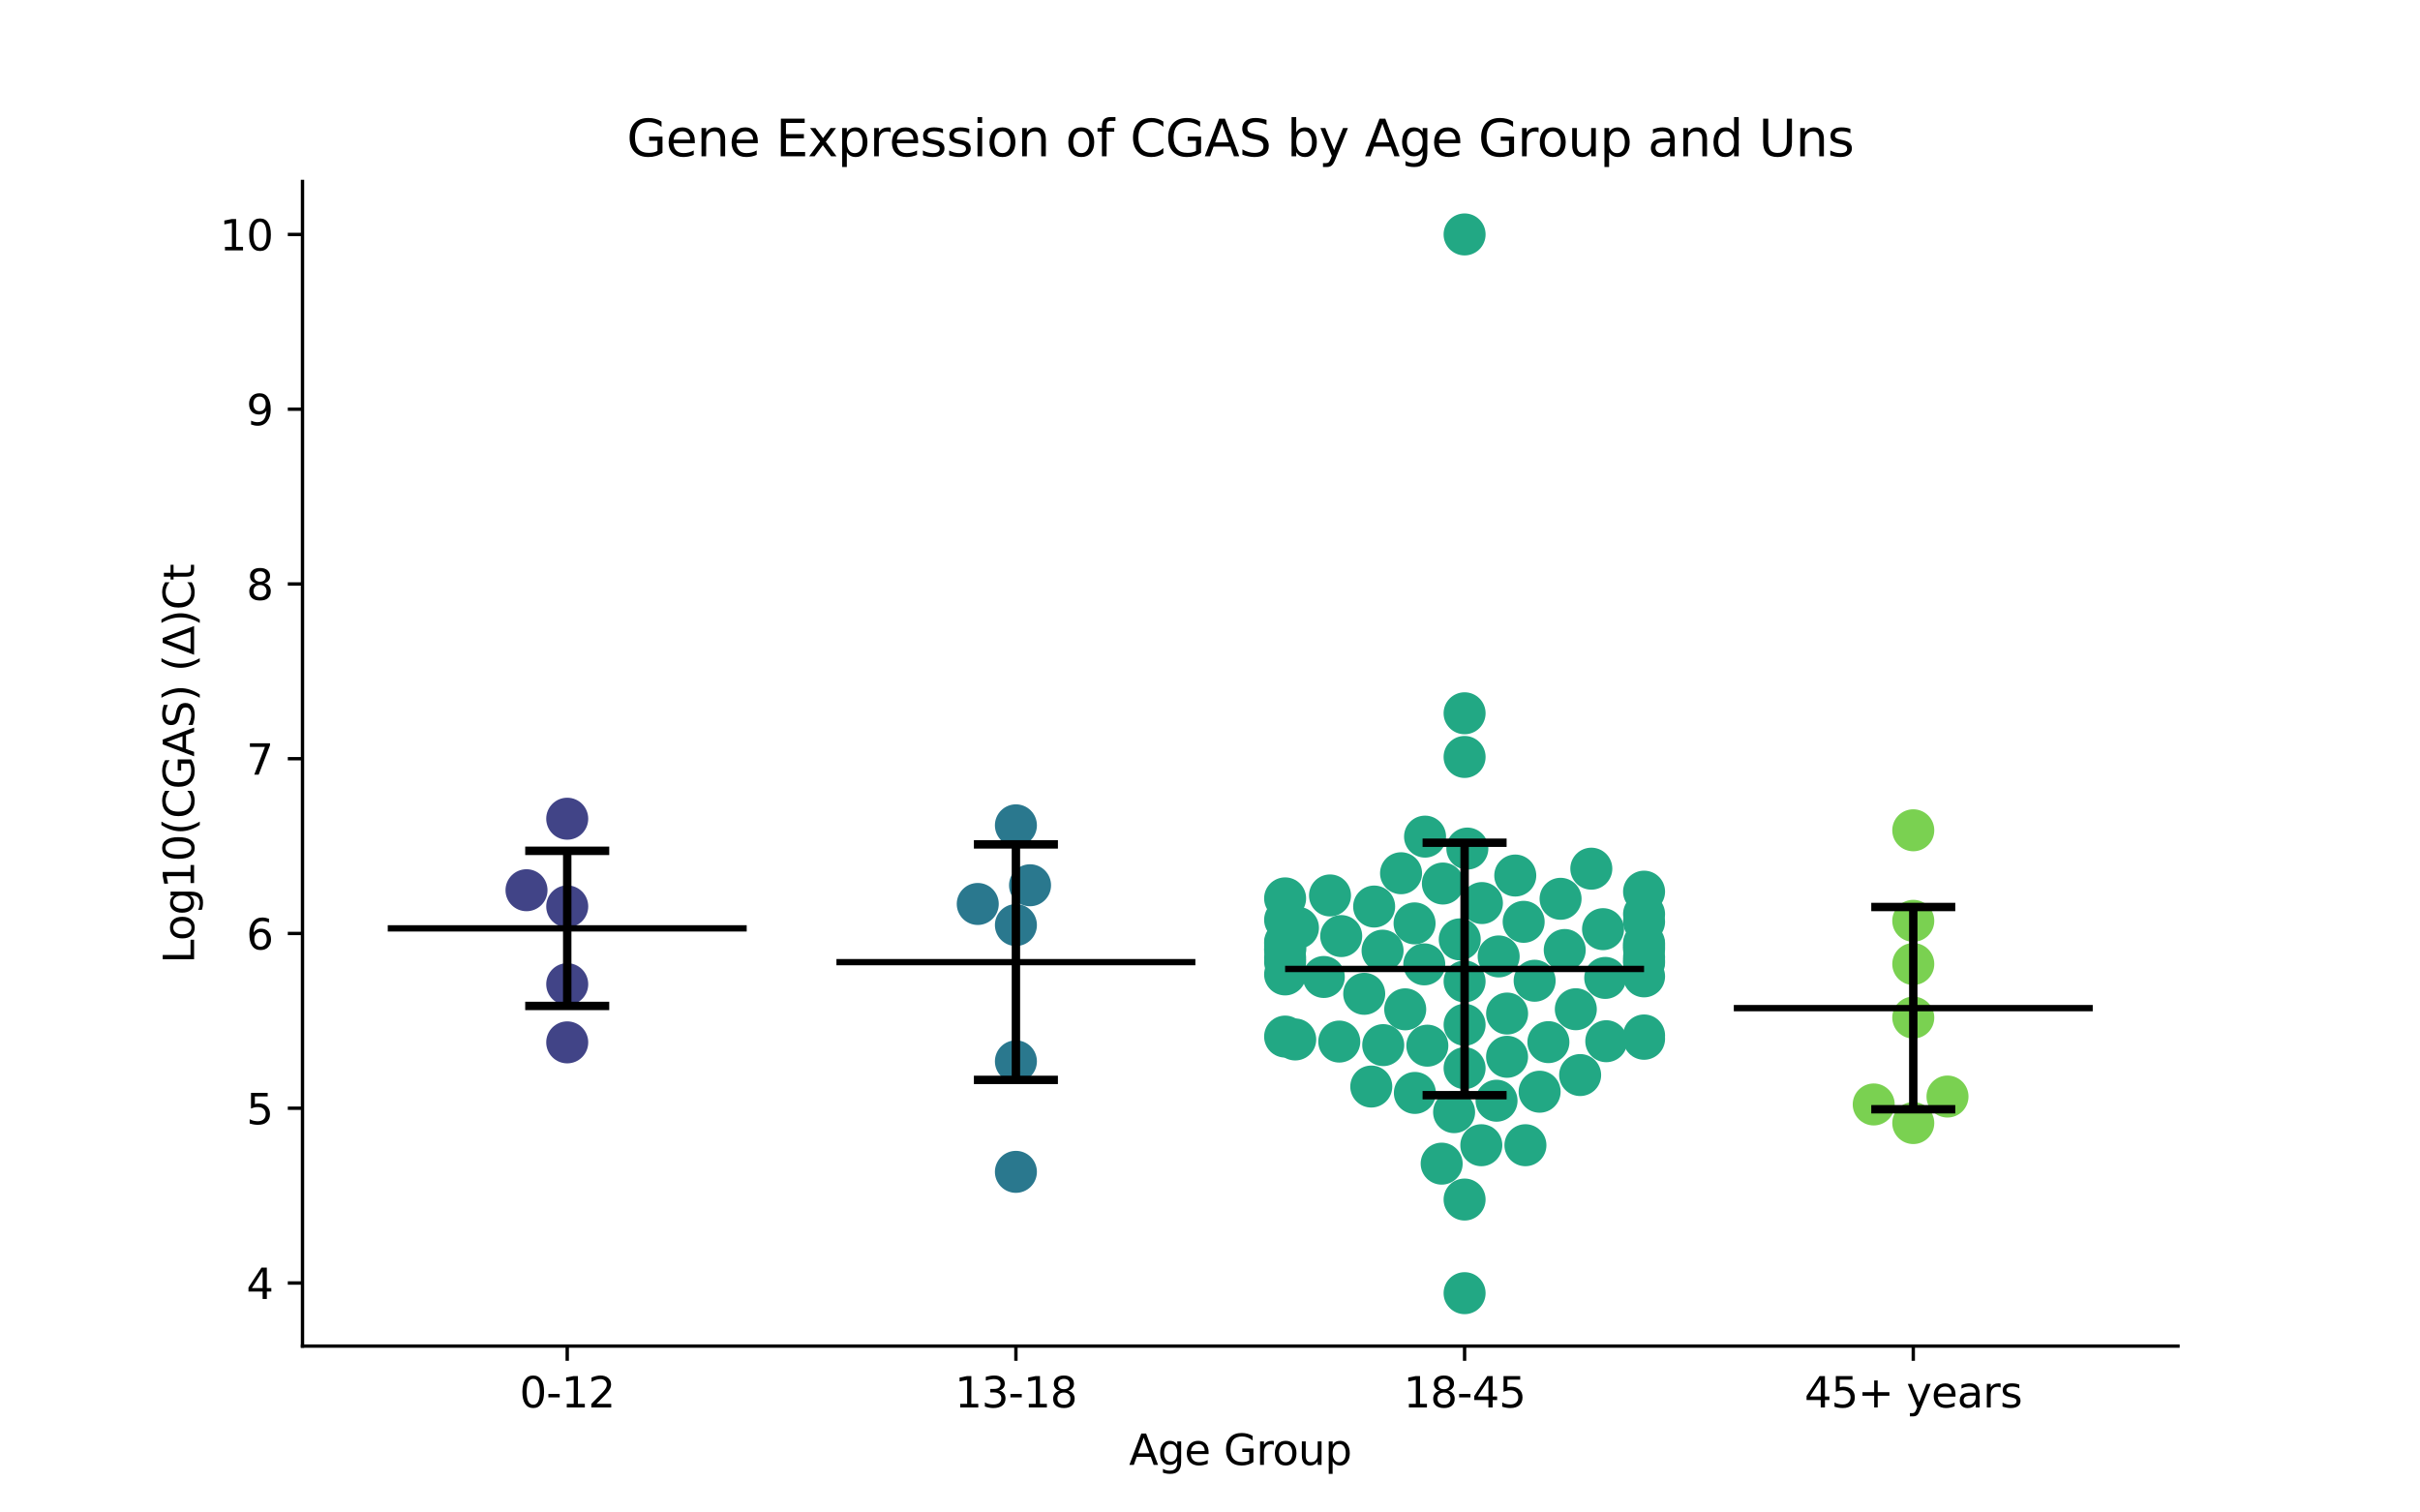 <?xml version="1.0" encoding="utf-8" standalone="no"?>
<!DOCTYPE svg PUBLIC "-//W3C//DTD SVG 1.1//EN"
  "http://www.w3.org/Graphics/SVG/1.1/DTD/svg11.dtd">
<svg xmlns:xlink="http://www.w3.org/1999/xlink" width="576pt" height="360pt" viewBox="0 0 576 360" xmlns="http://www.w3.org/2000/svg" version="1.1">
 <defs>
  <style type="text/css">*{stroke-linejoin: round; stroke-linecap: butt}</style>
 </defs>
 <g id="figure_1">
  <g id="patch_1">
   <path d="M 0 360 
L 576 360 
L 576 0 
L 0 0 
z
" style="fill: #ffffff"/>
  </g>
  <g id="axes_1">
   <g id="patch_2">
    <path d="M 72 320.4 
L 518.4 320.4 
L 518.4 43.2 
L 72 43.2 
z
" style="fill: #ffffff"/>
   </g>
   <g id="PathCollection_1">
    <defs>
     <path id="C0_0_ca00dc18cb" d="M 0 5 
C 1.326 5 2.598 4.473 3.536 3.536 
C 4.473 2.598 5 1.326 5 -0 
C 5 -1.326 4.473 -2.598 3.536 -3.536 
C 2.598 -4.473 1.326 -5 0 -5 
C -1.326 -5 -2.598 -4.473 -3.536 -3.536 
C -4.473 -2.598 -5 -1.326 -5 0 
C -5 1.326 -4.473 2.598 -3.536 3.536 
C -2.598 4.473 -1.326 5 0 5 
z
"/>
    </defs>
    <g clip-path="url(#pd8bd7a25fd)">
     <use xlink:href="#C0_0_ca00dc18cb" x="135.009" y="234.252" style="fill: #414487"/>
    </g>
    <g clip-path="url(#pd8bd7a25fd)">
     <use xlink:href="#C0_0_ca00dc18cb" x="135.009" y="194.871" style="fill: #414487"/>
    </g>
    <g clip-path="url(#pd8bd7a25fd)">
     <use xlink:href="#C0_0_ca00dc18cb" x="125.318" y="211.891" style="fill: #414487"/>
    </g>
    <g clip-path="url(#pd8bd7a25fd)">
     <use xlink:href="#C0_0_ca00dc18cb" x="135.009" y="248.104" style="fill: #414487"/>
    </g>
    <g clip-path="url(#pd8bd7a25fd)">
     <use xlink:href="#C0_0_ca00dc18cb" x="135.009" y="215.741" style="fill: #414487"/>
    </g>
   </g>
   <g id="PathCollection_2">
    <defs>
     <path id="C1_0_518ab3b376" d="M 0 5 
C 1.326 5 2.598 4.473 3.536 3.536 
C 4.473 2.598 5 1.326 5 -0 
C 5 -1.326 4.473 -2.598 3.536 -3.536 
C 2.598 -4.473 1.326 -5 0 -5 
C -1.326 -5 -2.598 -4.473 -3.536 -3.536 
C -4.473 -2.598 -5 -1.326 -5 0 
C -5 1.326 -4.473 2.598 -3.536 3.536 
C -2.598 4.473 -1.326 5 0 5 
z
"/>
    </defs>
    <g clip-path="url(#pd8bd7a25fd)">
     <use xlink:href="#C1_0_518ab3b376" x="241.803" y="278.924" style="fill: #2a788e"/>
    </g>
    <g clip-path="url(#pd8bd7a25fd)">
     <use xlink:href="#C1_0_518ab3b376" x="241.803" y="252.621" style="fill: #2a788e"/>
    </g>
    <g clip-path="url(#pd8bd7a25fd)">
     <use xlink:href="#C1_0_518ab3b376" x="245.168" y="210.71" style="fill: #2a788e"/>
    </g>
    <g clip-path="url(#pd8bd7a25fd)">
     <use xlink:href="#C1_0_518ab3b376" x="241.803" y="196.445" style="fill: #2a788e"/>
    </g>
    <g clip-path="url(#pd8bd7a25fd)">
     <use xlink:href="#C1_0_518ab3b376" x="232.722" y="215.163" style="fill: #2a788e"/>
    </g>
    <g clip-path="url(#pd8bd7a25fd)">
     <use xlink:href="#C1_0_518ab3b376" x="241.803" y="220.183" style="fill: #2a788e"/>
    </g>
   </g>
   <g id="PathCollection_3">
    <defs>
     <path id="C2_0_7f15e98ff9" d="M 0 5 
C 1.326 5 2.598 4.473 3.536 3.536 
C 4.473 2.598 5 1.326 5 -0 
C 5 -1.326 4.473 -2.598 3.536 -3.536 
C 2.598 -4.473 1.326 -5 0 -5 
C -1.326 -5 -2.598 -4.473 -3.536 -3.536 
C -4.473 -2.598 -5 -1.326 -5 0 
C -5 1.326 -4.473 2.598 -3.536 3.536 
C -2.598 4.473 -1.326 5 0 5 
z
"/>
    </defs>
    <g clip-path="url(#pd8bd7a25fd)">
     <use xlink:href="#C2_0_7f15e98ff9" x="352.577" y="272.585" style="fill: #22a884"/>
    </g>
    <g clip-path="url(#pd8bd7a25fd)">
     <use xlink:href="#C2_0_7f15e98ff9" x="358.715" y="241.245" style="fill: #22a884"/>
    </g>
    <g clip-path="url(#pd8bd7a25fd)">
     <use xlink:href="#C2_0_7f15e98ff9" x="305.879" y="226.096" style="fill: #22a884"/>
    </g>
    <g clip-path="url(#pd8bd7a25fd)">
     <use xlink:href="#C2_0_7f15e98ff9" x="371.441" y="213.934" style="fill: #22a884"/>
    </g>
    <g clip-path="url(#pd8bd7a25fd)">
     <use xlink:href="#C2_0_7f15e98ff9" x="348.597" y="285.515" style="fill: #22a884"/>
    </g>
    <g clip-path="url(#pd8bd7a25fd)">
     <use xlink:href="#C2_0_7f15e98ff9" x="363.077" y="272.584" style="fill: #22a884"/>
    </g>
    <g clip-path="url(#pd8bd7a25fd)">
     <use xlink:href="#C2_0_7f15e98ff9" x="356.203" y="261.992" style="fill: #22a884"/>
    </g>
    <g clip-path="url(#pd8bd7a25fd)">
     <use xlink:href="#C2_0_7f15e98ff9" x="334.465" y="240.238" style="fill: #22a884"/>
    </g>
    <g clip-path="url(#pd8bd7a25fd)">
     <use xlink:href="#C2_0_7f15e98ff9" x="391.315" y="228.675" style="fill: #22a884"/>
    </g>
    <g clip-path="url(#pd8bd7a25fd)">
     <use xlink:href="#C2_0_7f15e98ff9" x="305.879" y="231.933" style="fill: #22a884"/>
    </g>
    <g clip-path="url(#pd8bd7a25fd)">
     <use xlink:href="#C2_0_7f15e98ff9" x="368.544" y="248.048" style="fill: #22a884"/>
    </g>
    <g clip-path="url(#pd8bd7a25fd)">
     <use xlink:href="#C2_0_7f15e98ff9" x="348.597" y="307.8" style="fill: #22a884"/>
    </g>
    <g clip-path="url(#pd8bd7a25fd)">
     <use xlink:href="#C2_0_7f15e98ff9" x="308.283" y="247.414" style="fill: #22a884"/>
    </g>
    <g clip-path="url(#pd8bd7a25fd)">
     <use xlink:href="#C2_0_7f15e98ff9" x="365.271" y="233.434" style="fill: #22a884"/>
    </g>
    <g clip-path="url(#pd8bd7a25fd)">
     <use xlink:href="#C2_0_7f15e98ff9" x="348.597" y="55.8" style="fill: #22a884"/>
    </g>
    <g clip-path="url(#pd8bd7a25fd)">
     <use xlink:href="#C2_0_7f15e98ff9" x="305.879" y="227.98" style="fill: #22a884"/>
    </g>
    <g clip-path="url(#pd8bd7a25fd)">
     <use xlink:href="#C2_0_7f15e98ff9" x="391.315" y="246.459" style="fill: #22a884"/>
    </g>
    <g clip-path="url(#pd8bd7a25fd)">
     <use xlink:href="#C2_0_7f15e98ff9" x="326.386" y="258.62" style="fill: #22a884"/>
    </g>
    <g clip-path="url(#pd8bd7a25fd)">
     <use xlink:href="#C2_0_7f15e98ff9" x="366.459" y="259.848" style="fill: #22a884"/>
    </g>
    <g clip-path="url(#pd8bd7a25fd)">
     <use xlink:href="#C2_0_7f15e98ff9" x="329.075" y="226.279" style="fill: #22a884"/>
    </g>
    <g clip-path="url(#pd8bd7a25fd)">
     <use xlink:href="#C2_0_7f15e98ff9" x="319.229" y="222.806" style="fill: #22a884"/>
    </g>
    <g clip-path="url(#pd8bd7a25fd)">
     <use xlink:href="#C2_0_7f15e98ff9" x="305.879" y="218.941" style="fill: #22a884"/>
    </g>
    <g clip-path="url(#pd8bd7a25fd)">
     <use xlink:href="#C2_0_7f15e98ff9" x="316.565" y="213.133" style="fill: #22a884"/>
    </g>
    <g clip-path="url(#pd8bd7a25fd)">
     <use xlink:href="#C2_0_7f15e98ff9" x="382.322" y="247.83" style="fill: #22a884"/>
    </g>
    <g clip-path="url(#pd8bd7a25fd)">
     <use xlink:href="#C2_0_7f15e98ff9" x="305.879" y="246.726" style="fill: #22a884"/>
    </g>
    <g clip-path="url(#pd8bd7a25fd)">
     <use xlink:href="#C2_0_7f15e98ff9" x="305.879" y="225.853" style="fill: #22a884"/>
    </g>
    <g clip-path="url(#pd8bd7a25fd)">
     <use xlink:href="#C2_0_7f15e98ff9" x="356.705" y="227.651" style="fill: #22a884"/>
    </g>
    <g clip-path="url(#pd8bd7a25fd)">
     <use xlink:href="#C2_0_7f15e98ff9" x="391.315" y="229.147" style="fill: #22a884"/>
    </g>
    <g clip-path="url(#pd8bd7a25fd)">
     <use xlink:href="#C2_0_7f15e98ff9" x="348.597" y="180.171" style="fill: #22a884"/>
    </g>
    <g clip-path="url(#pd8bd7a25fd)">
     <use xlink:href="#C2_0_7f15e98ff9" x="348.597" y="233.599" style="fill: #22a884"/>
    </g>
    <g clip-path="url(#pd8bd7a25fd)">
     <use xlink:href="#C2_0_7f15e98ff9" x="336.69" y="219.784" style="fill: #22a884"/>
    </g>
    <g clip-path="url(#pd8bd7a25fd)">
     <use xlink:href="#C2_0_7f15e98ff9" x="348.597" y="254.247" style="fill: #22a884"/>
    </g>
    <g clip-path="url(#pd8bd7a25fd)">
     <use xlink:href="#C2_0_7f15e98ff9" x="348.597" y="169.774" style="fill: #22a884"/>
    </g>
    <g clip-path="url(#pd8bd7a25fd)">
     <use xlink:href="#C2_0_7f15e98ff9" x="333.473" y="207.849" style="fill: #22a884"/>
    </g>
    <g clip-path="url(#pd8bd7a25fd)">
     <use xlink:href="#C2_0_7f15e98ff9" x="391.315" y="224.505" style="fill: #22a884"/>
    </g>
    <g clip-path="url(#pd8bd7a25fd)">
     <use xlink:href="#C2_0_7f15e98ff9" x="378.76" y="206.764" style="fill: #22a884"/>
    </g>
    <g clip-path="url(#pd8bd7a25fd)">
     <use xlink:href="#C2_0_7f15e98ff9" x="391.315" y="212.233" style="fill: #22a884"/>
    </g>
    <g clip-path="url(#pd8bd7a25fd)">
     <use xlink:href="#C2_0_7f15e98ff9" x="372.433" y="226.121" style="fill: #22a884"/>
    </g>
    <g clip-path="url(#pd8bd7a25fd)">
     <use xlink:href="#C2_0_7f15e98ff9" x="308.935" y="220.834" style="fill: #22a884"/>
    </g>
    <g clip-path="url(#pd8bd7a25fd)">
     <use xlink:href="#C2_0_7f15e98ff9" x="391.315" y="224.95" style="fill: #22a884"/>
    </g>
    <g clip-path="url(#pd8bd7a25fd)">
     <use xlink:href="#C2_0_7f15e98ff9" x="305.879" y="224.216" style="fill: #22a884"/>
    </g>
    <g clip-path="url(#pd8bd7a25fd)">
     <use xlink:href="#C2_0_7f15e98ff9" x="376.099" y="255.884" style="fill: #22a884"/>
    </g>
    <g clip-path="url(#pd8bd7a25fd)">
     <use xlink:href="#C2_0_7f15e98ff9" x="343.429" y="210.297" style="fill: #22a884"/>
    </g>
    <g clip-path="url(#pd8bd7a25fd)">
     <use xlink:href="#C2_0_7f15e98ff9" x="382.073" y="232.763" style="fill: #22a884"/>
    </g>
    <g clip-path="url(#pd8bd7a25fd)">
     <use xlink:href="#C2_0_7f15e98ff9" x="391.315" y="247.253" style="fill: #22a884"/>
    </g>
    <g clip-path="url(#pd8bd7a25fd)">
     <use xlink:href="#C2_0_7f15e98ff9" x="336.764" y="260.137" style="fill: #22a884"/>
    </g>
    <g clip-path="url(#pd8bd7a25fd)">
     <use xlink:href="#C2_0_7f15e98ff9" x="348.597" y="243.918" style="fill: #22a884"/>
    </g>
    <g clip-path="url(#pd8bd7a25fd)">
     <use xlink:href="#C2_0_7f15e98ff9" x="339.731" y="248.889" style="fill: #22a884"/>
    </g>
    <g clip-path="url(#pd8bd7a25fd)">
     <use xlink:href="#C2_0_7f15e98ff9" x="391.315" y="225.467" style="fill: #22a884"/>
    </g>
    <g clip-path="url(#pd8bd7a25fd)">
     <use xlink:href="#C2_0_7f15e98ff9" x="305.879" y="225.243" style="fill: #22a884"/>
    </g>
    <g clip-path="url(#pd8bd7a25fd)">
     <use xlink:href="#C2_0_7f15e98ff9" x="339.186" y="199.133" style="fill: #22a884"/>
    </g>
    <g clip-path="url(#pd8bd7a25fd)">
     <use xlink:href="#C2_0_7f15e98ff9" x="375.071" y="240.215" style="fill: #22a884"/>
    </g>
    <g clip-path="url(#pd8bd7a25fd)">
     <use xlink:href="#C2_0_7f15e98ff9" x="352.724" y="214.947" style="fill: #22a884"/>
    </g>
    <g clip-path="url(#pd8bd7a25fd)">
     <use xlink:href="#C2_0_7f15e98ff9" x="391.315" y="232.396" style="fill: #22a884"/>
    </g>
    <g clip-path="url(#pd8bd7a25fd)">
     <use xlink:href="#C2_0_7f15e98ff9" x="347.443" y="223.59" style="fill: #22a884"/>
    </g>
    <g clip-path="url(#pd8bd7a25fd)">
     <use xlink:href="#C2_0_7f15e98ff9" x="346.1" y="264.714" style="fill: #22a884"/>
    </g>
    <g clip-path="url(#pd8bd7a25fd)">
     <use xlink:href="#C2_0_7f15e98ff9" x="381.549" y="221.159" style="fill: #22a884"/>
    </g>
    <g clip-path="url(#pd8bd7a25fd)">
     <use xlink:href="#C2_0_7f15e98ff9" x="391.315" y="217.564" style="fill: #22a884"/>
    </g>
    <g clip-path="url(#pd8bd7a25fd)">
     <use xlink:href="#C2_0_7f15e98ff9" x="360.657" y="208.395" style="fill: #22a884"/>
    </g>
    <g clip-path="url(#pd8bd7a25fd)">
     <use xlink:href="#C2_0_7f15e98ff9" x="391.315" y="227.838" style="fill: #22a884"/>
    </g>
    <g clip-path="url(#pd8bd7a25fd)">
     <use xlink:href="#C2_0_7f15e98ff9" x="315.086" y="232.54" style="fill: #22a884"/>
    </g>
    <g clip-path="url(#pd8bd7a25fd)">
     <use xlink:href="#C2_0_7f15e98ff9" x="327.07" y="215.775" style="fill: #22a884"/>
    </g>
    <g clip-path="url(#pd8bd7a25fd)">
     <use xlink:href="#C2_0_7f15e98ff9" x="305.879" y="228.984" style="fill: #22a884"/>
    </g>
    <g clip-path="url(#pd8bd7a25fd)">
     <use xlink:href="#C2_0_7f15e98ff9" x="339.002" y="229.538" style="fill: #22a884"/>
    </g>
    <g clip-path="url(#pd8bd7a25fd)">
     <use xlink:href="#C2_0_7f15e98ff9" x="391.315" y="219.41" style="fill: #22a884"/>
    </g>
    <g clip-path="url(#pd8bd7a25fd)">
     <use xlink:href="#C2_0_7f15e98ff9" x="349.252" y="201.976" style="fill: #22a884"/>
    </g>
    <g clip-path="url(#pd8bd7a25fd)">
     <use xlink:href="#C2_0_7f15e98ff9" x="305.879" y="213.832" style="fill: #22a884"/>
    </g>
    <g clip-path="url(#pd8bd7a25fd)">
     <use xlink:href="#C2_0_7f15e98ff9" x="343.141" y="276.971" style="fill: #22a884"/>
    </g>
    <g clip-path="url(#pd8bd7a25fd)">
     <use xlink:href="#C2_0_7f15e98ff9" x="305.879" y="224.611" style="fill: #22a884"/>
    </g>
    <g clip-path="url(#pd8bd7a25fd)">
     <use xlink:href="#C2_0_7f15e98ff9" x="358.705" y="251.54" style="fill: #22a884"/>
    </g>
    <g clip-path="url(#pd8bd7a25fd)">
     <use xlink:href="#C2_0_7f15e98ff9" x="324.706" y="236.548" style="fill: #22a884"/>
    </g>
    <g clip-path="url(#pd8bd7a25fd)">
     <use xlink:href="#C2_0_7f15e98ff9" x="362.657" y="219.413" style="fill: #22a884"/>
    </g>
    <g clip-path="url(#pd8bd7a25fd)">
     <use xlink:href="#C2_0_7f15e98ff9" x="391.315" y="225.937" style="fill: #22a884"/>
    </g>
    <g clip-path="url(#pd8bd7a25fd)">
     <use xlink:href="#C2_0_7f15e98ff9" x="318.769" y="247.916" style="fill: #22a884"/>
    </g>
    <g clip-path="url(#pd8bd7a25fd)">
     <use xlink:href="#C2_0_7f15e98ff9" x="329.232" y="248.759" style="fill: #22a884"/>
    </g>
   </g>
   <g id="PathCollection_4">
    <defs>
     <path id="C3_0_62fe198745" d="M 0 5 
C 1.326 5 2.598 4.473 3.536 3.536 
C 4.473 2.598 5 1.326 5 -0 
C 5 -1.326 4.473 -2.598 3.536 -3.536 
C 2.598 -4.473 1.326 -5 0 -5 
C -1.326 -5 -2.598 -4.473 -3.536 -3.536 
C -4.473 -2.598 -5 -1.326 -5 0 
C -5 1.326 -4.473 2.598 -3.536 3.536 
C -2.598 4.473 -1.326 5 0 5 
z
"/>
    </defs>
    <g clip-path="url(#pd8bd7a25fd)">
     <use xlink:href="#C3_0_62fe198745" x="445.977" y="262.882" style="fill: #7ad151"/>
    </g>
    <g clip-path="url(#pd8bd7a25fd)">
     <use xlink:href="#C3_0_62fe198745" x="455.391" y="197.624" style="fill: #7ad151"/>
    </g>
    <g clip-path="url(#pd8bd7a25fd)">
     <use xlink:href="#C3_0_62fe198745" x="455.391" y="242.207" style="fill: #7ad151"/>
    </g>
    <g clip-path="url(#pd8bd7a25fd)">
     <use xlink:href="#C3_0_62fe198745" x="455.391" y="267.31" style="fill: #7ad151"/>
    </g>
    <g clip-path="url(#pd8bd7a25fd)">
     <use xlink:href="#C3_0_62fe198745" x="463.536" y="260.999" style="fill: #7ad151"/>
    </g>
    <g clip-path="url(#pd8bd7a25fd)">
     <use xlink:href="#C3_0_62fe198745" x="455.391" y="219.175" style="fill: #7ad151"/>
    </g>
    <g clip-path="url(#pd8bd7a25fd)">
     <use xlink:href="#C3_0_62fe198745" x="455.391" y="229.456" style="fill: #7ad151"/>
    </g>
   </g>
   <g id="matplotlib.axis_1">
    <g id="xtick_1">
     <g id="line2d_1">
      <defs>
       <path id="mcfe33fd942" d="M 0 0 
L 0 3.5 
" style="stroke: #000000; stroke-width: 0.8"/>
      </defs>
      <g>
       <use xlink:href="#mcfe33fd942" x="135.009" y="320.4" style="stroke: #000000; stroke-width: 0.8"/>
      </g>
     </g>
     <g id="text_1">
      <!-- 0-12 -->
      <g transform="translate(123.661 334.998) scale(0.1 -0.1)">
       <defs>
        <path id="DejaVuSans-30" d="M 2034 4250 
Q 1547 4250 1301 3770 
Q 1056 3291 1056 2328 
Q 1056 1369 1301 889 
Q 1547 409 2034 409 
Q 2525 409 2770 889 
Q 3016 1369 3016 2328 
Q 3016 3291 2770 3770 
Q 2525 4250 2034 4250 
z
M 2034 4750 
Q 2819 4750 3233 4129 
Q 3647 3509 3647 2328 
Q 3647 1150 3233 529 
Q 2819 -91 2034 -91 
Q 1250 -91 836 529 
Q 422 1150 422 2328 
Q 422 3509 836 4129 
Q 1250 4750 2034 4750 
z
" transform="scale(0.016)"/>
        <path id="DejaVuSans-2d" d="M 313 2009 
L 1997 2009 
L 1997 1497 
L 313 1497 
L 313 2009 
z
" transform="scale(0.016)"/>
        <path id="DejaVuSans-31" d="M 794 531 
L 1825 531 
L 1825 4091 
L 703 3866 
L 703 4441 
L 1819 4666 
L 2450 4666 
L 2450 531 
L 3481 531 
L 3481 0 
L 794 0 
L 794 531 
z
" transform="scale(0.016)"/>
        <path id="DejaVuSans-32" d="M 1228 531 
L 3431 531 
L 3431 0 
L 469 0 
L 469 531 
Q 828 903 1448 1529 
Q 2069 2156 2228 2338 
Q 2531 2678 2651 2914 
Q 2772 3150 2772 3378 
Q 2772 3750 2511 3984 
Q 2250 4219 1831 4219 
Q 1534 4219 1204 4116 
Q 875 4013 500 3803 
L 500 4441 
Q 881 4594 1212 4672 
Q 1544 4750 1819 4750 
Q 2544 4750 2975 4387 
Q 3406 4025 3406 3419 
Q 3406 3131 3298 2873 
Q 3191 2616 2906 2266 
Q 2828 2175 2409 1742 
Q 1991 1309 1228 531 
z
" transform="scale(0.016)"/>
       </defs>
       <use xlink:href="#DejaVuSans-30"/>
       <use xlink:href="#DejaVuSans-2d" x="63.623"/>
       <use xlink:href="#DejaVuSans-31" x="99.707"/>
       <use xlink:href="#DejaVuSans-32" x="163.33"/>
      </g>
     </g>
    </g>
    <g id="xtick_2">
     <g id="line2d_2">
      <g>
       <use xlink:href="#mcfe33fd942" x="241.803" y="320.4" style="stroke: #000000; stroke-width: 0.8"/>
      </g>
     </g>
     <g id="text_2">
      <!-- 13-18 -->
      <g transform="translate(227.274 334.998) scale(0.1 -0.1)">
       <defs>
        <path id="DejaVuSans-33" d="M 2597 2516 
Q 3050 2419 3304 2112 
Q 3559 1806 3559 1356 
Q 3559 666 3084 287 
Q 2609 -91 1734 -91 
Q 1441 -91 1130 -33 
Q 819 25 488 141 
L 488 750 
Q 750 597 1062 519 
Q 1375 441 1716 441 
Q 2309 441 2620 675 
Q 2931 909 2931 1356 
Q 2931 1769 2642 2001 
Q 2353 2234 1838 2234 
L 1294 2234 
L 1294 2753 
L 1863 2753 
Q 2328 2753 2575 2939 
Q 2822 3125 2822 3475 
Q 2822 3834 2567 4026 
Q 2313 4219 1838 4219 
Q 1578 4219 1281 4162 
Q 984 4106 628 3988 
L 628 4550 
Q 988 4650 1302 4700 
Q 1616 4750 1894 4750 
Q 2613 4750 3031 4423 
Q 3450 4097 3450 3541 
Q 3450 3153 3228 2886 
Q 3006 2619 2597 2516 
z
" transform="scale(0.016)"/>
        <path id="DejaVuSans-38" d="M 2034 2216 
Q 1584 2216 1326 1975 
Q 1069 1734 1069 1313 
Q 1069 891 1326 650 
Q 1584 409 2034 409 
Q 2484 409 2743 651 
Q 3003 894 3003 1313 
Q 3003 1734 2745 1975 
Q 2488 2216 2034 2216 
z
M 1403 2484 
Q 997 2584 770 2862 
Q 544 3141 544 3541 
Q 544 4100 942 4425 
Q 1341 4750 2034 4750 
Q 2731 4750 3128 4425 
Q 3525 4100 3525 3541 
Q 3525 3141 3298 2862 
Q 3072 2584 2669 2484 
Q 3125 2378 3379 2068 
Q 3634 1759 3634 1313 
Q 3634 634 3220 271 
Q 2806 -91 2034 -91 
Q 1263 -91 848 271 
Q 434 634 434 1313 
Q 434 1759 690 2068 
Q 947 2378 1403 2484 
z
M 1172 3481 
Q 1172 3119 1398 2916 
Q 1625 2713 2034 2713 
Q 2441 2713 2670 2916 
Q 2900 3119 2900 3481 
Q 2900 3844 2670 4047 
Q 2441 4250 2034 4250 
Q 1625 4250 1398 4047 
Q 1172 3844 1172 3481 
z
" transform="scale(0.016)"/>
       </defs>
       <use xlink:href="#DejaVuSans-31"/>
       <use xlink:href="#DejaVuSans-33" x="63.623"/>
       <use xlink:href="#DejaVuSans-2d" x="127.246"/>
       <use xlink:href="#DejaVuSans-31" x="163.33"/>
       <use xlink:href="#DejaVuSans-38" x="226.953"/>
      </g>
     </g>
    </g>
    <g id="xtick_3">
     <g id="line2d_3">
      <g>
       <use xlink:href="#mcfe33fd942" x="348.597" y="320.4" style="stroke: #000000; stroke-width: 0.8"/>
      </g>
     </g>
     <g id="text_3">
      <!-- 18-45 -->
      <g transform="translate(334.068 334.998) scale(0.1 -0.1)">
       <defs>
        <path id="DejaVuSans-34" d="M 2419 4116 
L 825 1625 
L 2419 1625 
L 2419 4116 
z
M 2253 4666 
L 3047 4666 
L 3047 1625 
L 3713 1625 
L 3713 1100 
L 3047 1100 
L 3047 0 
L 2419 0 
L 2419 1100 
L 313 1100 
L 313 1709 
L 2253 4666 
z
" transform="scale(0.016)"/>
        <path id="DejaVuSans-35" d="M 691 4666 
L 3169 4666 
L 3169 4134 
L 1269 4134 
L 1269 2991 
Q 1406 3038 1543 3061 
Q 1681 3084 1819 3084 
Q 2600 3084 3056 2656 
Q 3513 2228 3513 1497 
Q 3513 744 3044 326 
Q 2575 -91 1722 -91 
Q 1428 -91 1123 -41 
Q 819 9 494 109 
L 494 744 
Q 775 591 1075 516 
Q 1375 441 1709 441 
Q 2250 441 2565 725 
Q 2881 1009 2881 1497 
Q 2881 1984 2565 2268 
Q 2250 2553 1709 2553 
Q 1456 2553 1204 2497 
Q 953 2441 691 2322 
L 691 4666 
z
" transform="scale(0.016)"/>
       </defs>
       <use xlink:href="#DejaVuSans-31"/>
       <use xlink:href="#DejaVuSans-38" x="63.623"/>
       <use xlink:href="#DejaVuSans-2d" x="127.246"/>
       <use xlink:href="#DejaVuSans-34" x="163.33"/>
       <use xlink:href="#DejaVuSans-35" x="226.953"/>
      </g>
     </g>
    </g>
    <g id="xtick_4">
     <g id="line2d_4">
      <g>
       <use xlink:href="#mcfe33fd942" x="455.391" y="320.4" style="stroke: #000000; stroke-width: 0.8"/>
      </g>
     </g>
     <g id="text_4">
      <!-- 45+ years -->
      <g transform="translate(429.49 334.998) scale(0.1 -0.1)">
       <defs>
        <path id="DejaVuSans-2b" d="M 2944 4013 
L 2944 2272 
L 4684 2272 
L 4684 1741 
L 2944 1741 
L 2944 0 
L 2419 0 
L 2419 1741 
L 678 1741 
L 678 2272 
L 2419 2272 
L 2419 4013 
L 2944 4013 
z
" transform="scale(0.016)"/>
        <path id="DejaVuSans-20" transform="scale(0.016)"/>
        <path id="DejaVuSans-79" d="M 2059 -325 
Q 1816 -950 1584 -1140 
Q 1353 -1331 966 -1331 
L 506 -1331 
L 506 -850 
L 844 -850 
Q 1081 -850 1212 -737 
Q 1344 -625 1503 -206 
L 1606 56 
L 191 3500 
L 800 3500 
L 1894 763 
L 2988 3500 
L 3597 3500 
L 2059 -325 
z
" transform="scale(0.016)"/>
        <path id="DejaVuSans-65" d="M 3597 1894 
L 3597 1613 
L 953 1613 
Q 991 1019 1311 708 
Q 1631 397 2203 397 
Q 2534 397 2845 478 
Q 3156 559 3463 722 
L 3463 178 
Q 3153 47 2828 -22 
Q 2503 -91 2169 -91 
Q 1331 -91 842 396 
Q 353 884 353 1716 
Q 353 2575 817 3079 
Q 1281 3584 2069 3584 
Q 2775 3584 3186 3129 
Q 3597 2675 3597 1894 
z
M 3022 2063 
Q 3016 2534 2758 2815 
Q 2500 3097 2075 3097 
Q 1594 3097 1305 2825 
Q 1016 2553 972 2059 
L 3022 2063 
z
" transform="scale(0.016)"/>
        <path id="DejaVuSans-61" d="M 2194 1759 
Q 1497 1759 1228 1600 
Q 959 1441 959 1056 
Q 959 750 1161 570 
Q 1363 391 1709 391 
Q 2188 391 2477 730 
Q 2766 1069 2766 1631 
L 2766 1759 
L 2194 1759 
z
M 3341 1997 
L 3341 0 
L 2766 0 
L 2766 531 
Q 2569 213 2275 61 
Q 1981 -91 1556 -91 
Q 1019 -91 701 211 
Q 384 513 384 1019 
Q 384 1609 779 1909 
Q 1175 2209 1959 2209 
L 2766 2209 
L 2766 2266 
Q 2766 2663 2505 2880 
Q 2244 3097 1772 3097 
Q 1472 3097 1187 3025 
Q 903 2953 641 2809 
L 641 3341 
Q 956 3463 1253 3523 
Q 1550 3584 1831 3584 
Q 2591 3584 2966 3190 
Q 3341 2797 3341 1997 
z
" transform="scale(0.016)"/>
        <path id="DejaVuSans-72" d="M 2631 2963 
Q 2534 3019 2420 3045 
Q 2306 3072 2169 3072 
Q 1681 3072 1420 2755 
Q 1159 2438 1159 1844 
L 1159 0 
L 581 0 
L 581 3500 
L 1159 3500 
L 1159 2956 
Q 1341 3275 1631 3429 
Q 1922 3584 2338 3584 
Q 2397 3584 2469 3576 
Q 2541 3569 2628 3553 
L 2631 2963 
z
" transform="scale(0.016)"/>
        <path id="DejaVuSans-73" d="M 2834 3397 
L 2834 2853 
Q 2591 2978 2328 3040 
Q 2066 3103 1784 3103 
Q 1356 3103 1142 2972 
Q 928 2841 928 2578 
Q 928 2378 1081 2264 
Q 1234 2150 1697 2047 
L 1894 2003 
Q 2506 1872 2764 1633 
Q 3022 1394 3022 966 
Q 3022 478 2636 193 
Q 2250 -91 1575 -91 
Q 1294 -91 989 -36 
Q 684 19 347 128 
L 347 722 
Q 666 556 975 473 
Q 1284 391 1588 391 
Q 1994 391 2212 530 
Q 2431 669 2431 922 
Q 2431 1156 2273 1281 
Q 2116 1406 1581 1522 
L 1381 1569 
Q 847 1681 609 1914 
Q 372 2147 372 2553 
Q 372 3047 722 3315 
Q 1072 3584 1716 3584 
Q 2034 3584 2315 3537 
Q 2597 3491 2834 3397 
z
" transform="scale(0.016)"/>
       </defs>
       <use xlink:href="#DejaVuSans-34"/>
       <use xlink:href="#DejaVuSans-35" x="63.623"/>
       <use xlink:href="#DejaVuSans-2b" x="127.246"/>
       <use xlink:href="#DejaVuSans-20" x="211.035"/>
       <use xlink:href="#DejaVuSans-79" x="242.822"/>
       <use xlink:href="#DejaVuSans-65" x="302.002"/>
       <use xlink:href="#DejaVuSans-61" x="363.525"/>
       <use xlink:href="#DejaVuSans-72" x="424.805"/>
       <use xlink:href="#DejaVuSans-73" x="465.918"/>
      </g>
     </g>
    </g>
    <g id="text_5">
     <!-- Age Group -->
     <g transform="translate(268.72 348.677) scale(0.1 -0.1)">
      <defs>
       <path id="DejaVuSans-41" d="M 2188 4044 
L 1331 1722 
L 3047 1722 
L 2188 4044 
z
M 1831 4666 
L 2547 4666 
L 4325 0 
L 3669 0 
L 3244 1197 
L 1141 1197 
L 716 0 
L 50 0 
L 1831 4666 
z
" transform="scale(0.016)"/>
       <path id="DejaVuSans-67" d="M 2906 1791 
Q 2906 2416 2648 2759 
Q 2391 3103 1925 3103 
Q 1463 3103 1205 2759 
Q 947 2416 947 1791 
Q 947 1169 1205 825 
Q 1463 481 1925 481 
Q 2391 481 2648 825 
Q 2906 1169 2906 1791 
z
M 3481 434 
Q 3481 -459 3084 -895 
Q 2688 -1331 1869 -1331 
Q 1566 -1331 1297 -1286 
Q 1028 -1241 775 -1147 
L 775 -588 
Q 1028 -725 1275 -790 
Q 1522 -856 1778 -856 
Q 2344 -856 2625 -561 
Q 2906 -266 2906 331 
L 2906 616 
Q 2728 306 2450 153 
Q 2172 0 1784 0 
Q 1141 0 747 490 
Q 353 981 353 1791 
Q 353 2603 747 3093 
Q 1141 3584 1784 3584 
Q 2172 3584 2450 3431 
Q 2728 3278 2906 2969 
L 2906 3500 
L 3481 3500 
L 3481 434 
z
" transform="scale(0.016)"/>
       <path id="DejaVuSans-47" d="M 3809 666 
L 3809 1919 
L 2778 1919 
L 2778 2438 
L 4434 2438 
L 4434 434 
Q 4069 175 3628 42 
Q 3188 -91 2688 -91 
Q 1594 -91 976 548 
Q 359 1188 359 2328 
Q 359 3472 976 4111 
Q 1594 4750 2688 4750 
Q 3144 4750 3555 4637 
Q 3966 4525 4313 4306 
L 4313 3634 
Q 3963 3931 3569 4081 
Q 3175 4231 2741 4231 
Q 1884 4231 1454 3753 
Q 1025 3275 1025 2328 
Q 1025 1384 1454 906 
Q 1884 428 2741 428 
Q 3075 428 3337 486 
Q 3600 544 3809 666 
z
" transform="scale(0.016)"/>
       <path id="DejaVuSans-6f" d="M 1959 3097 
Q 1497 3097 1228 2736 
Q 959 2375 959 1747 
Q 959 1119 1226 758 
Q 1494 397 1959 397 
Q 2419 397 2687 759 
Q 2956 1122 2956 1747 
Q 2956 2369 2687 2733 
Q 2419 3097 1959 3097 
z
M 1959 3584 
Q 2709 3584 3137 3096 
Q 3566 2609 3566 1747 
Q 3566 888 3137 398 
Q 2709 -91 1959 -91 
Q 1206 -91 779 398 
Q 353 888 353 1747 
Q 353 2609 779 3096 
Q 1206 3584 1959 3584 
z
" transform="scale(0.016)"/>
       <path id="DejaVuSans-75" d="M 544 1381 
L 544 3500 
L 1119 3500 
L 1119 1403 
Q 1119 906 1312 657 
Q 1506 409 1894 409 
Q 2359 409 2629 706 
Q 2900 1003 2900 1516 
L 2900 3500 
L 3475 3500 
L 3475 0 
L 2900 0 
L 2900 538 
Q 2691 219 2414 64 
Q 2138 -91 1772 -91 
Q 1169 -91 856 284 
Q 544 659 544 1381 
z
M 1991 3584 
L 1991 3584 
z
" transform="scale(0.016)"/>
       <path id="DejaVuSans-70" d="M 1159 525 
L 1159 -1331 
L 581 -1331 
L 581 3500 
L 1159 3500 
L 1159 2969 
Q 1341 3281 1617 3432 
Q 1894 3584 2278 3584 
Q 2916 3584 3314 3078 
Q 3713 2572 3713 1747 
Q 3713 922 3314 415 
Q 2916 -91 2278 -91 
Q 1894 -91 1617 61 
Q 1341 213 1159 525 
z
M 3116 1747 
Q 3116 2381 2855 2742 
Q 2594 3103 2138 3103 
Q 1681 3103 1420 2742 
Q 1159 2381 1159 1747 
Q 1159 1113 1420 752 
Q 1681 391 2138 391 
Q 2594 391 2855 752 
Q 3116 1113 3116 1747 
z
" transform="scale(0.016)"/>
      </defs>
      <use xlink:href="#DejaVuSans-41"/>
      <use xlink:href="#DejaVuSans-67" x="68.408"/>
      <use xlink:href="#DejaVuSans-65" x="131.885"/>
      <use xlink:href="#DejaVuSans-20" x="193.408"/>
      <use xlink:href="#DejaVuSans-47" x="225.195"/>
      <use xlink:href="#DejaVuSans-72" x="302.686"/>
      <use xlink:href="#DejaVuSans-6f" x="341.549"/>
      <use xlink:href="#DejaVuSans-75" x="402.73"/>
      <use xlink:href="#DejaVuSans-70" x="466.109"/>
     </g>
    </g>
   </g>
   <g id="matplotlib.axis_2">
    <g id="ytick_1">
     <g id="line2d_5">
      <defs>
       <path id="mf2ee2b2e15" d="M 0 0 
L -3.5 0 
" style="stroke: #000000; stroke-width: 0.8"/>
      </defs>
      <g>
       <use xlink:href="#mf2ee2b2e15" x="72" y="305.38" style="stroke: #000000; stroke-width: 0.8"/>
      </g>
     </g>
     <g id="text_6">
      <!-- 4 -->
      <g transform="translate(58.638 309.179) scale(0.1 -0.1)">
       <use xlink:href="#DejaVuSans-34"/>
      </g>
     </g>
    </g>
    <g id="ytick_2">
     <g id="line2d_6">
      <g>
       <use xlink:href="#mf2ee2b2e15" x="72" y="263.783" style="stroke: #000000; stroke-width: 0.8"/>
      </g>
     </g>
     <g id="text_7">
      <!-- 5 -->
      <g transform="translate(58.638 267.582) scale(0.1 -0.1)">
       <use xlink:href="#DejaVuSans-35"/>
      </g>
     </g>
    </g>
    <g id="ytick_3">
     <g id="line2d_7">
      <g>
       <use xlink:href="#mf2ee2b2e15" x="72" y="222.186" style="stroke: #000000; stroke-width: 0.8"/>
      </g>
     </g>
     <g id="text_8">
      <!-- 6 -->
      <g transform="translate(58.638 225.985) scale(0.1 -0.1)">
       <defs>
        <path id="DejaVuSans-36" d="M 2113 2584 
Q 1688 2584 1439 2293 
Q 1191 2003 1191 1497 
Q 1191 994 1439 701 
Q 1688 409 2113 409 
Q 2538 409 2786 701 
Q 3034 994 3034 1497 
Q 3034 2003 2786 2293 
Q 2538 2584 2113 2584 
z
M 3366 4563 
L 3366 3988 
Q 3128 4100 2886 4159 
Q 2644 4219 2406 4219 
Q 1781 4219 1451 3797 
Q 1122 3375 1075 2522 
Q 1259 2794 1537 2939 
Q 1816 3084 2150 3084 
Q 2853 3084 3261 2657 
Q 3669 2231 3669 1497 
Q 3669 778 3244 343 
Q 2819 -91 2113 -91 
Q 1303 -91 875 529 
Q 447 1150 447 2328 
Q 447 3434 972 4092 
Q 1497 4750 2381 4750 
Q 2619 4750 2861 4703 
Q 3103 4656 3366 4563 
z
" transform="scale(0.016)"/>
       </defs>
       <use xlink:href="#DejaVuSans-36"/>
      </g>
     </g>
    </g>
    <g id="ytick_4">
     <g id="line2d_8">
      <g>
       <use xlink:href="#mf2ee2b2e15" x="72" y="180.589" style="stroke: #000000; stroke-width: 0.8"/>
      </g>
     </g>
     <g id="text_9">
      <!-- 7 -->
      <g transform="translate(58.638 184.388) scale(0.1 -0.1)">
       <defs>
        <path id="DejaVuSans-37" d="M 525 4666 
L 3525 4666 
L 3525 4397 
L 1831 0 
L 1172 0 
L 2766 4134 
L 525 4134 
L 525 4666 
z
" transform="scale(0.016)"/>
       </defs>
       <use xlink:href="#DejaVuSans-37"/>
      </g>
     </g>
    </g>
    <g id="ytick_5">
     <g id="line2d_9">
      <g>
       <use xlink:href="#mf2ee2b2e15" x="72" y="138.992" style="stroke: #000000; stroke-width: 0.8"/>
      </g>
     </g>
     <g id="text_10">
      <!-- 8 -->
      <g transform="translate(58.638 142.791) scale(0.1 -0.1)">
       <use xlink:href="#DejaVuSans-38"/>
      </g>
     </g>
    </g>
    <g id="ytick_6">
     <g id="line2d_10">
      <g>
       <use xlink:href="#mf2ee2b2e15" x="72" y="97.395" style="stroke: #000000; stroke-width: 0.8"/>
      </g>
     </g>
     <g id="text_11">
      <!-- 9 -->
      <g transform="translate(58.638 101.194) scale(0.1 -0.1)">
       <defs>
        <path id="DejaVuSans-39" d="M 703 97 
L 703 672 
Q 941 559 1184 500 
Q 1428 441 1663 441 
Q 2288 441 2617 861 
Q 2947 1281 2994 2138 
Q 2813 1869 2534 1725 
Q 2256 1581 1919 1581 
Q 1219 1581 811 2004 
Q 403 2428 403 3163 
Q 403 3881 828 4315 
Q 1253 4750 1959 4750 
Q 2769 4750 3195 4129 
Q 3622 3509 3622 2328 
Q 3622 1225 3098 567 
Q 2575 -91 1691 -91 
Q 1453 -91 1209 -44 
Q 966 3 703 97 
z
M 1959 2075 
Q 2384 2075 2632 2365 
Q 2881 2656 2881 3163 
Q 2881 3666 2632 3958 
Q 2384 4250 1959 4250 
Q 1534 4250 1286 3958 
Q 1038 3666 1038 3163 
Q 1038 2656 1286 2365 
Q 1534 2075 1959 2075 
z
" transform="scale(0.016)"/>
       </defs>
       <use xlink:href="#DejaVuSans-39"/>
      </g>
     </g>
    </g>
    <g id="ytick_7">
     <g id="line2d_11">
      <g>
       <use xlink:href="#mf2ee2b2e15" x="72" y="55.798" style="stroke: #000000; stroke-width: 0.8"/>
      </g>
     </g>
     <g id="text_12">
      <!-- 10 -->
      <g transform="translate(52.275 59.598) scale(0.1 -0.1)">
       <use xlink:href="#DejaVuSans-31"/>
       <use xlink:href="#DejaVuSans-30" x="63.623"/>
      </g>
     </g>
    </g>
    <g id="text_13">
     <!-- Log10(CGAS) (Δ)Ct -->
     <g transform="translate(46.195 229.319) rotate(-90) scale(0.1 -0.1)">
      <defs>
       <path id="DejaVuSans-4c" d="M 628 4666 
L 1259 4666 
L 1259 531 
L 3531 531 
L 3531 0 
L 628 0 
L 628 4666 
z
" transform="scale(0.016)"/>
       <path id="DejaVuSans-28" d="M 1984 4856 
Q 1566 4138 1362 3434 
Q 1159 2731 1159 2009 
Q 1159 1288 1364 580 
Q 1569 -128 1984 -844 
L 1484 -844 
Q 1016 -109 783 600 
Q 550 1309 550 2009 
Q 550 2706 781 3412 
Q 1013 4119 1484 4856 
L 1984 4856 
z
" transform="scale(0.016)"/>
       <path id="DejaVuSans-43" d="M 4122 4306 
L 4122 3641 
Q 3803 3938 3442 4084 
Q 3081 4231 2675 4231 
Q 1875 4231 1450 3742 
Q 1025 3253 1025 2328 
Q 1025 1406 1450 917 
Q 1875 428 2675 428 
Q 3081 428 3442 575 
Q 3803 722 4122 1019 
L 4122 359 
Q 3791 134 3420 21 
Q 3050 -91 2638 -91 
Q 1578 -91 968 557 
Q 359 1206 359 2328 
Q 359 3453 968 4101 
Q 1578 4750 2638 4750 
Q 3056 4750 3426 4639 
Q 3797 4528 4122 4306 
z
" transform="scale(0.016)"/>
       <path id="DejaVuSans-53" d="M 3425 4513 
L 3425 3897 
Q 3066 4069 2747 4153 
Q 2428 4238 2131 4238 
Q 1616 4238 1336 4038 
Q 1056 3838 1056 3469 
Q 1056 3159 1242 3001 
Q 1428 2844 1947 2747 
L 2328 2669 
Q 3034 2534 3370 2195 
Q 3706 1856 3706 1288 
Q 3706 609 3251 259 
Q 2797 -91 1919 -91 
Q 1588 -91 1214 -16 
Q 841 59 441 206 
L 441 856 
Q 825 641 1194 531 
Q 1563 422 1919 422 
Q 2459 422 2753 634 
Q 3047 847 3047 1241 
Q 3047 1584 2836 1778 
Q 2625 1972 2144 2069 
L 1759 2144 
Q 1053 2284 737 2584 
Q 422 2884 422 3419 
Q 422 4038 858 4394 
Q 1294 4750 2059 4750 
Q 2388 4750 2728 4690 
Q 3069 4631 3425 4513 
z
" transform="scale(0.016)"/>
       <path id="DejaVuSans-29" d="M 513 4856 
L 1013 4856 
Q 1481 4119 1714 3412 
Q 1947 2706 1947 2009 
Q 1947 1309 1714 600 
Q 1481 -109 1013 -844 
L 513 -844 
Q 928 -128 1133 580 
Q 1338 1288 1338 2009 
Q 1338 2731 1133 3434 
Q 928 4138 513 4856 
z
" transform="scale(0.016)"/>
       <path id="DejaVuSans-394" d="M 2188 4044 
L 906 525 
L 3472 525 
L 2188 4044 
z
M 50 0 
L 1831 4666 
L 2547 4666 
L 4325 0 
L 50 0 
z
" transform="scale(0.016)"/>
       <path id="DejaVuSans-74" d="M 1172 4494 
L 1172 3500 
L 2356 3500 
L 2356 3053 
L 1172 3053 
L 1172 1153 
Q 1172 725 1289 603 
Q 1406 481 1766 481 
L 2356 481 
L 2356 0 
L 1766 0 
Q 1100 0 847 248 
Q 594 497 594 1153 
L 594 3053 
L 172 3053 
L 172 3500 
L 594 3500 
L 594 4494 
L 1172 4494 
z
" transform="scale(0.016)"/>
      </defs>
      <use xlink:href="#DejaVuSans-4c"/>
      <use xlink:href="#DejaVuSans-6f" x="53.963"/>
      <use xlink:href="#DejaVuSans-67" x="115.145"/>
      <use xlink:href="#DejaVuSans-31" x="178.621"/>
      <use xlink:href="#DejaVuSans-30" x="242.244"/>
      <use xlink:href="#DejaVuSans-28" x="305.867"/>
      <use xlink:href="#DejaVuSans-43" x="344.881"/>
      <use xlink:href="#DejaVuSans-47" x="414.705"/>
      <use xlink:href="#DejaVuSans-41" x="492.195"/>
      <use xlink:href="#DejaVuSans-53" x="560.604"/>
      <use xlink:href="#DejaVuSans-29" x="624.08"/>
      <use xlink:href="#DejaVuSans-20" x="663.094"/>
      <use xlink:href="#DejaVuSans-28" x="694.881"/>
      <use xlink:href="#DejaVuSans-394" x="733.895"/>
      <use xlink:href="#DejaVuSans-29" x="802.303"/>
      <use xlink:href="#DejaVuSans-43" x="841.316"/>
      <use xlink:href="#DejaVuSans-74" x="911.141"/>
     </g>
    </g>
   </g>
   <g id="LineCollection_1">
    <path d="M 135.009 239.431 
L 135.009 202.513 
" clip-path="url(#pd8bd7a25fd)" style="fill: none; stroke: #000000; stroke-width: 2"/>
   </g>
   <g id="line2d_12">
    <defs>
     <path id="m0ae90a2cc8" d="M 10 0 
L -10 -0 
" style="stroke: #000000; stroke-width: 2"/>
    </defs>
    <g clip-path="url(#pd8bd7a25fd)">
     <use xlink:href="#m0ae90a2cc8" x="135.009" y="239.431" style="stroke: #000000; stroke-width: 2"/>
    </g>
   </g>
   <g id="line2d_13">
    <g clip-path="url(#pd8bd7a25fd)">
     <use xlink:href="#m0ae90a2cc8" x="135.009" y="202.513" style="stroke: #000000; stroke-width: 2"/>
    </g>
   </g>
   <g id="LineCollection_2">
    <path d="M 92.291 220.972 
L 177.726 220.972 
" clip-path="url(#pd8bd7a25fd)" style="fill: none; stroke: #000000; stroke-width: 1.5"/>
   </g>
   <g id="LineCollection_3">
    <path d="M 241.803 257.037 
L 241.803 200.978 
" clip-path="url(#pd8bd7a25fd)" style="fill: none; stroke: #000000; stroke-width: 2"/>
   </g>
   <g id="line2d_14">
    <g clip-path="url(#pd8bd7a25fd)">
     <use xlink:href="#m0ae90a2cc8" x="241.803" y="257.037" style="stroke: #000000; stroke-width: 2"/>
    </g>
   </g>
   <g id="line2d_15">
    <g clip-path="url(#pd8bd7a25fd)">
     <use xlink:href="#m0ae90a2cc8" x="241.803" y="200.978" style="stroke: #000000; stroke-width: 2"/>
    </g>
   </g>
   <g id="LineCollection_4">
    <path d="M 199.085 229.008 
L 284.521 229.008 
" clip-path="url(#pd8bd7a25fd)" style="fill: none; stroke: #000000; stroke-width: 1.5"/>
   </g>
   <g id="LineCollection_5">
    <path d="M 348.597 260.673 
L 348.597 200.585 
" clip-path="url(#pd8bd7a25fd)" style="fill: none; stroke: #000000; stroke-width: 2"/>
   </g>
   <g id="line2d_16">
    <g clip-path="url(#pd8bd7a25fd)">
     <use xlink:href="#m0ae90a2cc8" x="348.597" y="260.673" style="stroke: #000000; stroke-width: 2"/>
    </g>
   </g>
   <g id="line2d_17">
    <g clip-path="url(#pd8bd7a25fd)">
     <use xlink:href="#m0ae90a2cc8" x="348.597" y="200.585" style="stroke: #000000; stroke-width: 2"/>
    </g>
   </g>
   <g id="LineCollection_6">
    <path d="M 305.879 230.629 
L 391.315 230.629 
" clip-path="url(#pd8bd7a25fd)" style="fill: none; stroke: #000000; stroke-width: 1.5"/>
   </g>
   <g id="LineCollection_7">
    <path d="M 455.391 264.021 
L 455.391 215.88 
" clip-path="url(#pd8bd7a25fd)" style="fill: none; stroke: #000000; stroke-width: 2"/>
   </g>
   <g id="line2d_18">
    <g clip-path="url(#pd8bd7a25fd)">
     <use xlink:href="#m0ae90a2cc8" x="455.391" y="264.021" style="stroke: #000000; stroke-width: 2"/>
    </g>
   </g>
   <g id="line2d_19">
    <g clip-path="url(#pd8bd7a25fd)">
     <use xlink:href="#m0ae90a2cc8" x="455.391" y="215.88" style="stroke: #000000; stroke-width: 2"/>
    </g>
   </g>
   <g id="LineCollection_8">
    <path d="M 412.674 239.95 
L 498.109 239.95 
" clip-path="url(#pd8bd7a25fd)" style="fill: none; stroke: #000000; stroke-width: 1.5"/>
   </g>
   <g id="patch_3">
    <path d="M 72 320.4 
L 72 43.2 
" style="fill: none; stroke: #000000; stroke-width: 0.8; stroke-linejoin: miter; stroke-linecap: square"/>
   </g>
   <g id="patch_4">
    <path d="M 72 320.4 
L 518.4 320.4 
" style="fill: none; stroke: #000000; stroke-width: 0.8; stroke-linejoin: miter; stroke-linecap: square"/>
   </g>
   <g id="text_14">
    <!-- Gene Expression of CGAS by Age Group and Uns -->
    <g transform="translate(149.17 37.2) scale(0.12 -0.12)">
     <defs>
      <path id="DejaVuSans-6e" d="M 3513 2113 
L 3513 0 
L 2938 0 
L 2938 2094 
Q 2938 2591 2744 2837 
Q 2550 3084 2163 3084 
Q 1697 3084 1428 2787 
Q 1159 2491 1159 1978 
L 1159 0 
L 581 0 
L 581 3500 
L 1159 3500 
L 1159 2956 
Q 1366 3272 1645 3428 
Q 1925 3584 2291 3584 
Q 2894 3584 3203 3211 
Q 3513 2838 3513 2113 
z
" transform="scale(0.016)"/>
      <path id="DejaVuSans-45" d="M 628 4666 
L 3578 4666 
L 3578 4134 
L 1259 4134 
L 1259 2753 
L 3481 2753 
L 3481 2222 
L 1259 2222 
L 1259 531 
L 3634 531 
L 3634 0 
L 628 0 
L 628 4666 
z
" transform="scale(0.016)"/>
      <path id="DejaVuSans-78" d="M 3513 3500 
L 2247 1797 
L 3578 0 
L 2900 0 
L 1881 1375 
L 863 0 
L 184 0 
L 1544 1831 
L 300 3500 
L 978 3500 
L 1906 2253 
L 2834 3500 
L 3513 3500 
z
" transform="scale(0.016)"/>
      <path id="DejaVuSans-69" d="M 603 3500 
L 1178 3500 
L 1178 0 
L 603 0 
L 603 3500 
z
M 603 4863 
L 1178 4863 
L 1178 4134 
L 603 4134 
L 603 4863 
z
" transform="scale(0.016)"/>
      <path id="DejaVuSans-66" d="M 2375 4863 
L 2375 4384 
L 1825 4384 
Q 1516 4384 1395 4259 
Q 1275 4134 1275 3809 
L 1275 3500 
L 2222 3500 
L 2222 3053 
L 1275 3053 
L 1275 0 
L 697 0 
L 697 3053 
L 147 3053 
L 147 3500 
L 697 3500 
L 697 3744 
Q 697 4328 969 4595 
Q 1241 4863 1831 4863 
L 2375 4863 
z
" transform="scale(0.016)"/>
      <path id="DejaVuSans-62" d="M 3116 1747 
Q 3116 2381 2855 2742 
Q 2594 3103 2138 3103 
Q 1681 3103 1420 2742 
Q 1159 2381 1159 1747 
Q 1159 1113 1420 752 
Q 1681 391 2138 391 
Q 2594 391 2855 752 
Q 3116 1113 3116 1747 
z
M 1159 2969 
Q 1341 3281 1617 3432 
Q 1894 3584 2278 3584 
Q 2916 3584 3314 3078 
Q 3713 2572 3713 1747 
Q 3713 922 3314 415 
Q 2916 -91 2278 -91 
Q 1894 -91 1617 61 
Q 1341 213 1159 525 
L 1159 0 
L 581 0 
L 581 4863 
L 1159 4863 
L 1159 2969 
z
" transform="scale(0.016)"/>
      <path id="DejaVuSans-64" d="M 2906 2969 
L 2906 4863 
L 3481 4863 
L 3481 0 
L 2906 0 
L 2906 525 
Q 2725 213 2448 61 
Q 2172 -91 1784 -91 
Q 1150 -91 751 415 
Q 353 922 353 1747 
Q 353 2572 751 3078 
Q 1150 3584 1784 3584 
Q 2172 3584 2448 3432 
Q 2725 3281 2906 2969 
z
M 947 1747 
Q 947 1113 1208 752 
Q 1469 391 1925 391 
Q 2381 391 2643 752 
Q 2906 1113 2906 1747 
Q 2906 2381 2643 2742 
Q 2381 3103 1925 3103 
Q 1469 3103 1208 2742 
Q 947 2381 947 1747 
z
" transform="scale(0.016)"/>
      <path id="DejaVuSans-55" d="M 556 4666 
L 1191 4666 
L 1191 1831 
Q 1191 1081 1462 751 
Q 1734 422 2344 422 
Q 2950 422 3222 751 
Q 3494 1081 3494 1831 
L 3494 4666 
L 4128 4666 
L 4128 1753 
Q 4128 841 3676 375 
Q 3225 -91 2344 -91 
Q 1459 -91 1007 375 
Q 556 841 556 1753 
L 556 4666 
z
" transform="scale(0.016)"/>
     </defs>
     <use xlink:href="#DejaVuSans-47"/>
     <use xlink:href="#DejaVuSans-65" x="77.49"/>
     <use xlink:href="#DejaVuSans-6e" x="139.014"/>
     <use xlink:href="#DejaVuSans-65" x="202.393"/>
     <use xlink:href="#DejaVuSans-20" x="263.916"/>
     <use xlink:href="#DejaVuSans-45" x="295.703"/>
     <use xlink:href="#DejaVuSans-78" x="358.887"/>
     <use xlink:href="#DejaVuSans-70" x="418.066"/>
     <use xlink:href="#DejaVuSans-72" x="481.543"/>
     <use xlink:href="#DejaVuSans-65" x="520.406"/>
     <use xlink:href="#DejaVuSans-73" x="581.93"/>
     <use xlink:href="#DejaVuSans-73" x="634.029"/>
     <use xlink:href="#DejaVuSans-69" x="686.129"/>
     <use xlink:href="#DejaVuSans-6f" x="713.912"/>
     <use xlink:href="#DejaVuSans-6e" x="775.094"/>
     <use xlink:href="#DejaVuSans-20" x="838.473"/>
     <use xlink:href="#DejaVuSans-6f" x="870.26"/>
     <use xlink:href="#DejaVuSans-66" x="931.441"/>
     <use xlink:href="#DejaVuSans-20" x="966.646"/>
     <use xlink:href="#DejaVuSans-43" x="998.434"/>
     <use xlink:href="#DejaVuSans-47" x="1068.258"/>
     <use xlink:href="#DejaVuSans-41" x="1145.748"/>
     <use xlink:href="#DejaVuSans-53" x="1214.156"/>
     <use xlink:href="#DejaVuSans-20" x="1277.633"/>
     <use xlink:href="#DejaVuSans-62" x="1309.42"/>
     <use xlink:href="#DejaVuSans-79" x="1372.896"/>
     <use xlink:href="#DejaVuSans-20" x="1432.076"/>
     <use xlink:href="#DejaVuSans-41" x="1463.863"/>
     <use xlink:href="#DejaVuSans-67" x="1532.271"/>
     <use xlink:href="#DejaVuSans-65" x="1595.748"/>
     <use xlink:href="#DejaVuSans-20" x="1657.271"/>
     <use xlink:href="#DejaVuSans-47" x="1689.059"/>
     <use xlink:href="#DejaVuSans-72" x="1766.549"/>
     <use xlink:href="#DejaVuSans-6f" x="1805.412"/>
     <use xlink:href="#DejaVuSans-75" x="1866.594"/>
     <use xlink:href="#DejaVuSans-70" x="1929.973"/>
     <use xlink:href="#DejaVuSans-20" x="1993.449"/>
     <use xlink:href="#DejaVuSans-61" x="2025.236"/>
     <use xlink:href="#DejaVuSans-6e" x="2086.516"/>
     <use xlink:href="#DejaVuSans-64" x="2149.895"/>
     <use xlink:href="#DejaVuSans-20" x="2213.371"/>
     <use xlink:href="#DejaVuSans-55" x="2245.158"/>
     <use xlink:href="#DejaVuSans-6e" x="2318.352"/>
     <use xlink:href="#DejaVuSans-73" x="2381.73"/>
    </g>
   </g>
  </g>
 </g>
 <defs>
  <clipPath id="pd8bd7a25fd">
   <rect x="72" y="43.2" width="446.4" height="277.2"/>
  </clipPath>
 </defs>
</svg>
